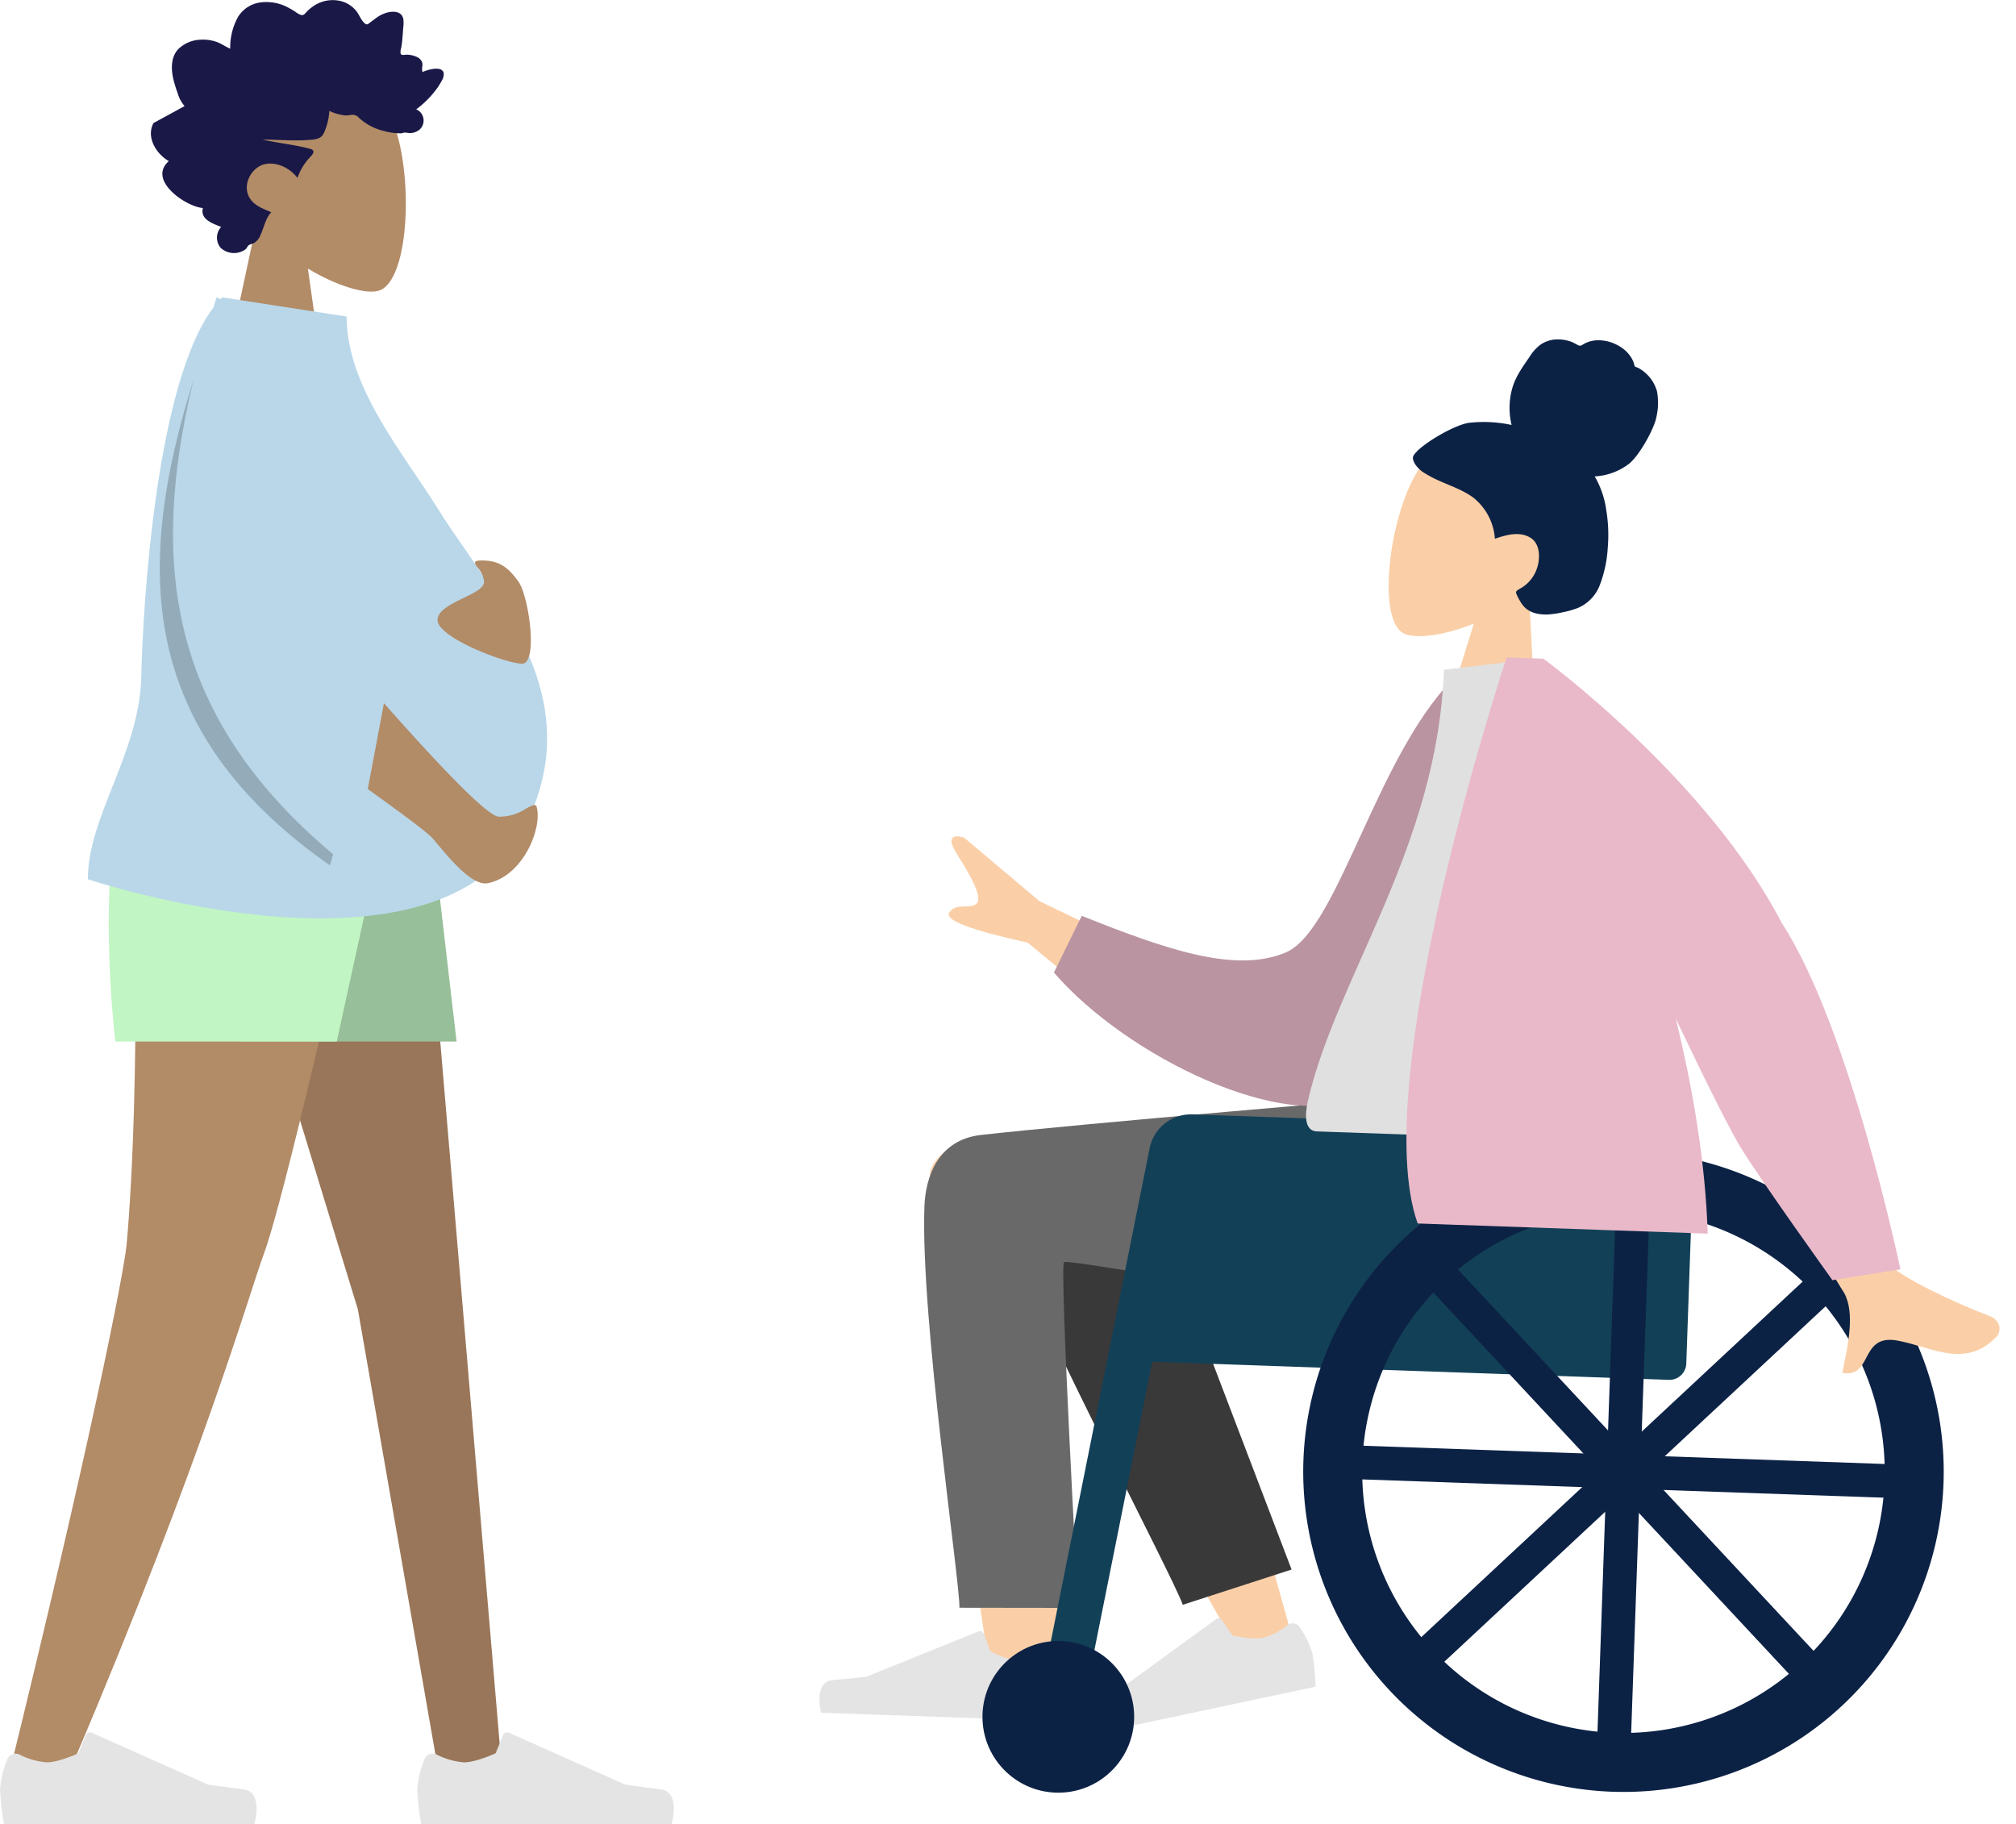 <svg xmlns="http://www.w3.org/2000/svg" width="435.64" height="394.188" viewBox="0 0 435.64 394.188"><defs><style>.a{fill:#b28b67;}.a,.b,.c,.d,.e,.f,.g,.h,.i,.j,.k,.l,.m,.o,.p,.q{fill-rule:evenodd;}.b{fill:#191847;}.c{fill:#997659;}.d{fill:#e4e4e4;}.e{fill:#97bf99;}.f{fill:#c1f5c3;}.g{fill:#b9d7e9;}.h{fill:rgba(0,0,0,0.2);}.i{fill:#facfa7;}.j,.n{fill:#0c2245;}.k{fill:#393939;}.l{fill:#696969;}.m{fill:#124057;}.o{fill:#ba94a1;}.p{fill:#e0e0e0;}.q{fill:#e9b9c9;}</style></defs><g transform="translate(-43.054 -1722)"><g transform="translate(43.054 1722)"><g transform="translate(32.609)"><g transform="translate(14.804 15.605)"><path class="a" d="M171.018,40.03c5.558,10.36,4.9,36.636-2.286,38.488-2.864.739-8.967-1.07-15.177-4.814l3.9,27.579H134.435l7.924-36.934c-4.419-5.188-7.41-11.546-6.91-18.669C136.888,25.156,165.461,29.671,171.018,40.03Z" transform="translate(-134.435 -31.27)"/></g><path class="b" d="M126.282,37.924a7.185,7.185,0,0,1-1.5-2.787,28.338,28.338,0,0,1-.961-3.165c-.482-2.157-.487-4.638,1.051-6.313a7.241,7.241,0,0,1,4.8-2.077,8.817,8.817,0,0,1,3.4.432c1.083.356,2.016,1.066,3.066,1.506a13.722,13.722,0,0,1,1.618-6.742,6.718,6.718,0,0,1,5-3.265,9.917,9.917,0,0,1,6.1,1.228c.474.256.944.525,1.394.829a3.9,3.9,0,0,0,1.208.666c.493.115.737-.169,1.056-.528a8.086,8.086,0,0,1,1.245-1.12,7.332,7.332,0,0,1,6.863-1.18,6.373,6.373,0,0,1,2.8,2.022c.639.837,1.094,2.166,1.975,2.75.374.247.638-.081.978-.323.511-.364,1-.766,1.516-1.121a6.969,6.969,0,0,1,2.356-1.066c1.234-.285,2.939-.219,3.292,1.4a6.7,6.7,0,0,1-.012,1.868c-.059.839-.12,1.678-.193,2.518a18.346,18.346,0,0,1-.246,1.876,2.748,2.748,0,0,0-.122,1.289c.178.417,1,.179,1.355.194a5.355,5.355,0,0,1,2.037.448,2.2,2.2,0,0,1,1.232,1.14,2.057,2.057,0,0,1,.035,1.073,3.163,3.163,0,0,0,.065,1.1c.934-.46,4.171-1.482,4.578.192a2.613,2.613,0,0,1-.409,1.657,14.379,14.379,0,0,1-1.509,2.3,20.56,20.56,0,0,1-4.019,3.9,2.634,2.634,0,0,1,.688,4.411,3.261,3.261,0,0,1-2.4.7,5.246,5.246,0,0,0-.991-.079,2.337,2.337,0,0,1-.449.151,13.333,13.333,0,0,1-3.676-.466,12.126,12.126,0,0,1-5.6-2.931,1.727,1.727,0,0,0-1.3-.6c-.481,0-.955.137-1.437.15a10.379,10.379,0,0,1-3.606-1.005,13.641,13.641,0,0,1-1.182,4.8c-.533,1.172-1.647,1.343-2.741,1.445-3.5.33-7.011-.037-10.515-.033,3.392.766,6.9,1.083,10.258,1.984,1.519.408.359,1.432-.291,2.142a12.351,12.351,0,0,0-2.417,4.144c-1.659-2.163-4.592-3.588-7.19-2.923-2.871.734-4.892,4.616-3.057,7.407,1.067,1.62,2.99,2.245,4.592,2.942-1.249,1.3-1.552,3.217-2.3,4.833a3.453,3.453,0,0,1-1.721,1.976,2,2,0,0,0-.908.362c-.3.31-.371.656-.755.923a4.253,4.253,0,0,1-5.269-.407,3.439,3.439,0,0,1,.117-4.509c-1.629-.679-4.6-1.552-3.948-4.089-3.529-.234-12.1-5.957-7.36-10.139-2.6-1.468-4.986-5.058-3.317-8.222" transform="translate(-119 -15)"/></g><g transform="translate(0 164.964)"><g transform="translate(41.241)"><path class="c" d="M128,187l36.092,117.992,17.483,100.344h13.708L176.809,187Z" transform="translate(-128 -187)"/></g><g transform="translate(1.5)"><path class="a" d="M113.394,187c2.451,64.784-.434,98.2-.982,104.087s-8.062,44.05-25.848,116.225l14.607-5.016C129.28,336.1,138.859,301.7,142.082,293s11.786-44.027,25.687-106Z" transform="translate(-86.564 -187)"/></g><g transform="translate(0 209.401)"><path class="d" d="M89.237,410.147a1.919,1.919,0,0,0-2.65.978A22.026,22.026,0,0,0,85,417.583a61.62,61.62,0,0,0,.864,7.571h54.095s2.109-6.971-2.434-7.527-7.548-1-7.548-1l-25.143-11.209a.959.959,0,0,0-1.278.51l-1.616,3.921s-4.206,1.962-6.834,1.962A15.793,15.793,0,0,1,89.237,410.147Z" transform="translate(-85 -405.332)"/></g><g transform="translate(90.155 209.401)"><path class="d" d="M183.237,410.147a1.919,1.919,0,0,0-2.65.978A22.026,22.026,0,0,0,179,417.583a61.621,61.621,0,0,0,.864,7.571h54.095s2.109-6.971-2.434-7.527-7.548-1-7.548-1l-25.143-11.209a.959.959,0,0,0-1.277.51l-1.616,3.921s-4.206,1.962-6.834,1.962A15.793,15.793,0,0,1,183.237,410.147Z" transform="translate(-179 -405.332)"/></g><g transform="translate(36.446)"><path class="e" d="M123,187l15.345,60.116h46.871L178.228,187Z" transform="translate(-123 -187)"/></g><g transform="translate(23.497)"><path class="f" d="M113.816,187c-7.574,22.7-2.877,60.116-2.877,60.116h47.83L171.922,187Z" transform="translate(-109.499 -187)"/></g></g><g transform="translate(18.981 64.259)"><path class="g" d="M199.682,195.426c-18.214,37.934-94.891,12.321-94.891,12.321,0-13.622,11.2-27.315,11.553-43.878.34-15.767,3.288-63.538,15.591-79.676q.337-1.093.682-2.193l.852.4c.133-.137.267-.27.4-.4l26.845,4.151c0,15.1,12.013,29.222,19.612,41.375,1.948,3.115,4.146,6.286,6.4,9.535C198.134,153.519,210.937,171.987,199.682,195.426Z" transform="translate(-104.791 -82)"/><g transform="translate(60.492 56.857)"><path class="a" d="M200.459,145.908c-2.192-3.093-4.184-4.626-7.891-4.626-2.107,0-1.678.573-.916,1.591a5.264,5.264,0,0,1,1.35,3.035c0,2.853-10.062,4.458-10.062,8.248s14.746,9.428,18.266,9.428,1.444-14.584-.747-17.676Zm-29.1,26.216-3.494,18.557q12.582,9.013,13.993,10.629c.314.36.687.806,1.106,1.307,2.772,3.316,7.575,9.061,10.83,8.409,7.848-1.571,11.954-12.374,10.5-16.69-.38-.45-1.171-.015-2.283.6a10.382,10.382,0,0,1-5.867,1.717q-3.333-.282-24.787-24.524Z" transform="translate(-167.863 -141.282)"/></g><g transform="translate(15.546 17.953)"><path class="h" d="M128.256,100.719c-9.415,39.258-5.58,72.367,30.2,102.4-.42,1.509-.672,2.41-.672,2.41C115.783,176.173,115.763,140.6,128.256,100.719Z" transform="translate(-121 -100.719)"/></g></g></g><g transform="matrix(0.999, 0.035, -0.035, 0.999, 230.599, 1790)"><g transform="translate(114.523 22.159)"><g transform="translate(0 0)"><path class="i" d="M6.266,6.2C-.2,15.3-2.709,40.145,3.839,42.743c2.612,1.037,8.577.058,14.874-2.73L11.759,65.537l21.69,2.739L30.377,32.531c4.781-4.362,8.357-10,8.733-16.769C40.2-3.75,12.736-2.9,6.266,6.2Z"/></g></g><g transform="translate(118.828 0)"><g transform="translate(0 0)"><path class="j" d="M11.87,18.814a28.556,28.556,0,0,1,9.2.143,15.731,15.731,0,0,1-.108-8.03c.652-2.56,2.093-4.627,3.461-6.811A9.846,9.846,0,0,1,26.692,1.4,6.527,6.527,0,0,1,29.963.146,8.272,8.272,0,0,1,33.492.59c.5.172.93.465,1.417.66s.789-.093,1.2-.37A6.5,6.5,0,0,1,39.64,0,8.733,8.733,0,0,1,43.41.942a7.546,7.546,0,0,1,2.929,2.445,5.411,5.411,0,0,1,.771,1.585c.064.234.063.367.274.476.2.1.435.134.639.232a8.332,8.332,0,0,1,4.208,4.908,13.774,13.774,0,0,1,.039,5.705c-.368,2.329-3.25,8.165-5.507,10.141a13.371,13.371,0,0,1-7.345,3.006,19.765,19.765,0,0,1,2.739,7.133,32.951,32.951,0,0,1,.615,8.321,26.716,26.716,0,0,1-1.417,7.948A8.739,8.739,0,0,1,36.765,58,18.611,18.611,0,0,1,33.6,59.022a19.893,19.893,0,0,1-3.2.6c-2.05.16-4.343-.2-5.681-1.986a11.054,11.054,0,0,1-1.317-2.193c-.114-.27-.18-.445.027-.67a4.775,4.775,0,0,1,.921-.647,7.849,7.849,0,0,0,3.405-4.81c.513-2.086.29-4.89-1.652-6.073-2.4-1.462-5.36-.506-7.772.429a12.519,12.519,0,0,0-5.01-8.75c-3.2-2.151-7.1-2.848-10.424-4.765A6.529,6.529,0,0,1,.584,28.234a3.281,3.281,0,0,1-.575-1.276C-.068,26.37.36,25.94.7,25.532,2.5,23.373,8.792,19.344,11.87,18.814Z" transform="translate(0 0)"/></g></g><g transform="translate(19.87 176.877)"><g transform="translate(0 0)"><path class="i" d="M30.782,56c1.7,18.529,0,58.357-.911,69.846-.573,7.221-10.414,5.331-11.332-.448S.026,28.092,0,8.813C-.01,1.469,16.338-4.4,22.879,4.468,28.256.69,35.888-.322,40.594,7.306c3.563,5.775,12.027,22.17,21.054,41.314C69.556,65.392,81.913,106.1,81.913,106.1L71.422,110.9S45.509,69.234,29.192,40.022C29.734,45.048,30.273,50.43,30.782,56Z" transform="translate(0 0)"/></g></g><g transform="translate(34.911 177.285)"><g transform="translate(0 0)"><path class="k" d="M66.121,90.623,30.116,5.326C21.489-8.549-2.695,8.15.246,16.2c6.678,18.27,40.642,77.421,42.633,82.865Z"/></g></g><g transform="translate(18.959 165.089)"><g transform="translate(0 0)"><path class="l" d="M0,27.26c0,24.177,10.6,81.007,10.6,86.331l25.672-.865S29.545,38.609,30.6,38.107c1.581-.753,64.809,8.751,83.772,9.469C141.715,48.61,153.027,31.835,153.945,0H100.977s-67.938,8.109-89.3,11.28C2.527,12.638,0,20.6,0,27.26Z" transform="translate(0 0)"/></g></g><g transform="translate(55.821 279.013)"><g transform="translate(0 0)"><path class="d" d="M44.728.97a1.822,1.822,0,0,1,2.667.291,20.908,20.908,0,0,1,2.947,5.588,58.369,58.369,0,0,1,.943,7.176L1.434,26.455s-3.545-5.94.514-7.5S8.673,16.3,8.673,16.3L29.268.193A.911.911,0,0,1,30.562.37l2.39,3.242s4.327.842,6.75.238A15.012,15.012,0,0,0,44.728.97Z"/></g></g><g transform="translate(0 283.582)"><g transform="translate(0 0)"><path class="d" d="M48.638,4.573a1.823,1.823,0,0,1,2.517.929,20.92,20.92,0,0,1,1.508,6.134,58.526,58.526,0,0,1-.821,7.191H.464s-2-6.621,2.312-7.149,7.169-.953,7.169-.953L33.825.079a.911.911,0,0,1,1.213.485l1.535,3.724s3.994,1.864,6.491,1.864A15,15,0,0,0,48.638,4.573Z"/></g></g><g transform="translate(69.059 170.326)"><g transform="translate(0 0)"><path class="m" d="M106.578,0H9.109A9.114,9.114,0,0,0,0,9.109V53.744H112.043a3.645,3.645,0,0,0,3.644-3.644V9.109A9.114,9.114,0,0,0,106.578,0Z"/></g></g><g transform="translate(47.197 170.326)"><g transform="translate(0 0)"><path class="m" d="M30.971,0h-2a9.11,9.11,0,0,0-8.989,7.634L0,129.351H9.734"/></g></g><g transform="translate(35.355 285.102)"><g transform="translate(0 0)"><ellipse class="n" cx="16.397" cy="16.397" rx="16.397" ry="16.397" transform="translate(0 0)"/></g></g><g transform="translate(102.763 175.029)"><g transform="translate(0 0)"><path class="j" d="M0,69.23a69.23,69.23,0,1,1,69.23,69.23A69.262,69.262,0,0,1,0,69.23Zm12.753,0A56.477,56.477,0,1,1,69.23,125.707,56.5,56.5,0,0,1,12.753,69.23Z" transform="translate(0 0)"/></g><g transform="translate(65.586 9.109)"><g transform="translate(0 0)"><rect class="n" width="7.287" height="120.241" transform="translate(0 0)"/></g></g><g transform="translate(24.897 24.897)"><g transform="translate(0)"><path class="j" d="M3.11.534.534,3.11a1.821,1.821,0,0,0,0,2.576L82.98,88.133a1.823,1.823,0,0,0,2.577,0l2.576-2.576a1.823,1.823,0,0,0,0-2.577L5.687.534A1.823,1.823,0,0,0,3.11.534Z"/></g></g><g transform="translate(9.109 65.586)"><g transform="translate(0 0)"><path class="j" d="M0,1.822V5.466A1.823,1.823,0,0,0,1.822,7.287h116.6a1.822,1.822,0,0,0,1.822-1.822V1.822A1.822,1.822,0,0,0,118.419,0H1.822A1.823,1.823,0,0,0,0,1.822Z" transform="translate(0 0)"/></g></g><g transform="translate(24.897 24.896)"><g transform="translate(0)"><path class="j" d="M.534,85.557,3.11,88.133a1.823,1.823,0,0,0,2.577,0L88.133,5.686a1.821,1.821,0,0,0,0-2.576L85.557.533a1.824,1.824,0,0,0-2.577,0L.534,82.98A1.823,1.823,0,0,0,.534,85.557Z" transform="translate(0 0)"/></g></g></g><g transform="translate(21.996 69.214)"><g transform="translate(0 42.813)"><path class="i" d="M52.529,27.89l-33.007-14.5L2.772.257C1.162-.256-1.589-.411,1.346,3.876S7.175,12.8,6,14.306c-.514.658-1.454.71-2.461.765-1.293.072-2.7.149-3.451,1.522q-1.343,2.443,17.179,5.845l24.72,18.953,10.539-13.5Zm126.825,5.25-18.286,5.27,34.8,52.87c2.991,3.851,1.8,11.017,1,15.876-.125.751-.24,1.447-.33,2.069,3.163.458,4.079-1.442,5.046-3.444,1.092-2.263,2.247-4.656,6.773-3.932,1.748.28,3.452.714,5.115,1.139,5.746,1.466,11.024,2.812,16.108-2.74.806-.88,1.232-3.453-1.858-4.493-7.7-2.589-19.186-7.685-21.163-9.873l-27.2-52.741Z" transform="translate(0 0)"/></g><g transform="translate(23.175 3.506)"><g transform="translate(0)"><path class="o" d="M93.4,1.351,85.519,0C68.363,16.643,61.361,56.626,49.928,61.918c-10.81,5-26.134.162-44.349-6.376L0,68.006c16.55,17.905,51.809,33.032,66.1,24.4C88.949,78.6,94.224,29.282,93.4,1.351Z" transform="translate(0 0)"/></g></g><g transform="translate(78.718 0)"><g transform="translate(0)"><path class="p" d="M72.19,103.845H2.495c-3.185,0-2.585-4.6-2.124-6.919C5.683,70.145,26.425,41.276,26.425,3.153L46.528,0C63.156,26.743,68.906,59.67,72.19,103.845Z" transform="translate(0 0)"/></g></g><g transform="translate(100.523 0)"><g transform="translate(0)"><path class="q" d="M107.773,129.222S95.091,77.456,79.541,55.339C62.227,24.58,26.02,0,26.02,0H18.06S-9.011,92.281,3.134,122.974H65.871C64.878,108,61.7,92.168,57.336,76.73c0,0,10.582,20.549,14.833,27.115s21,28.239,21,28.239Z"/></g></g></g></g></g></svg>